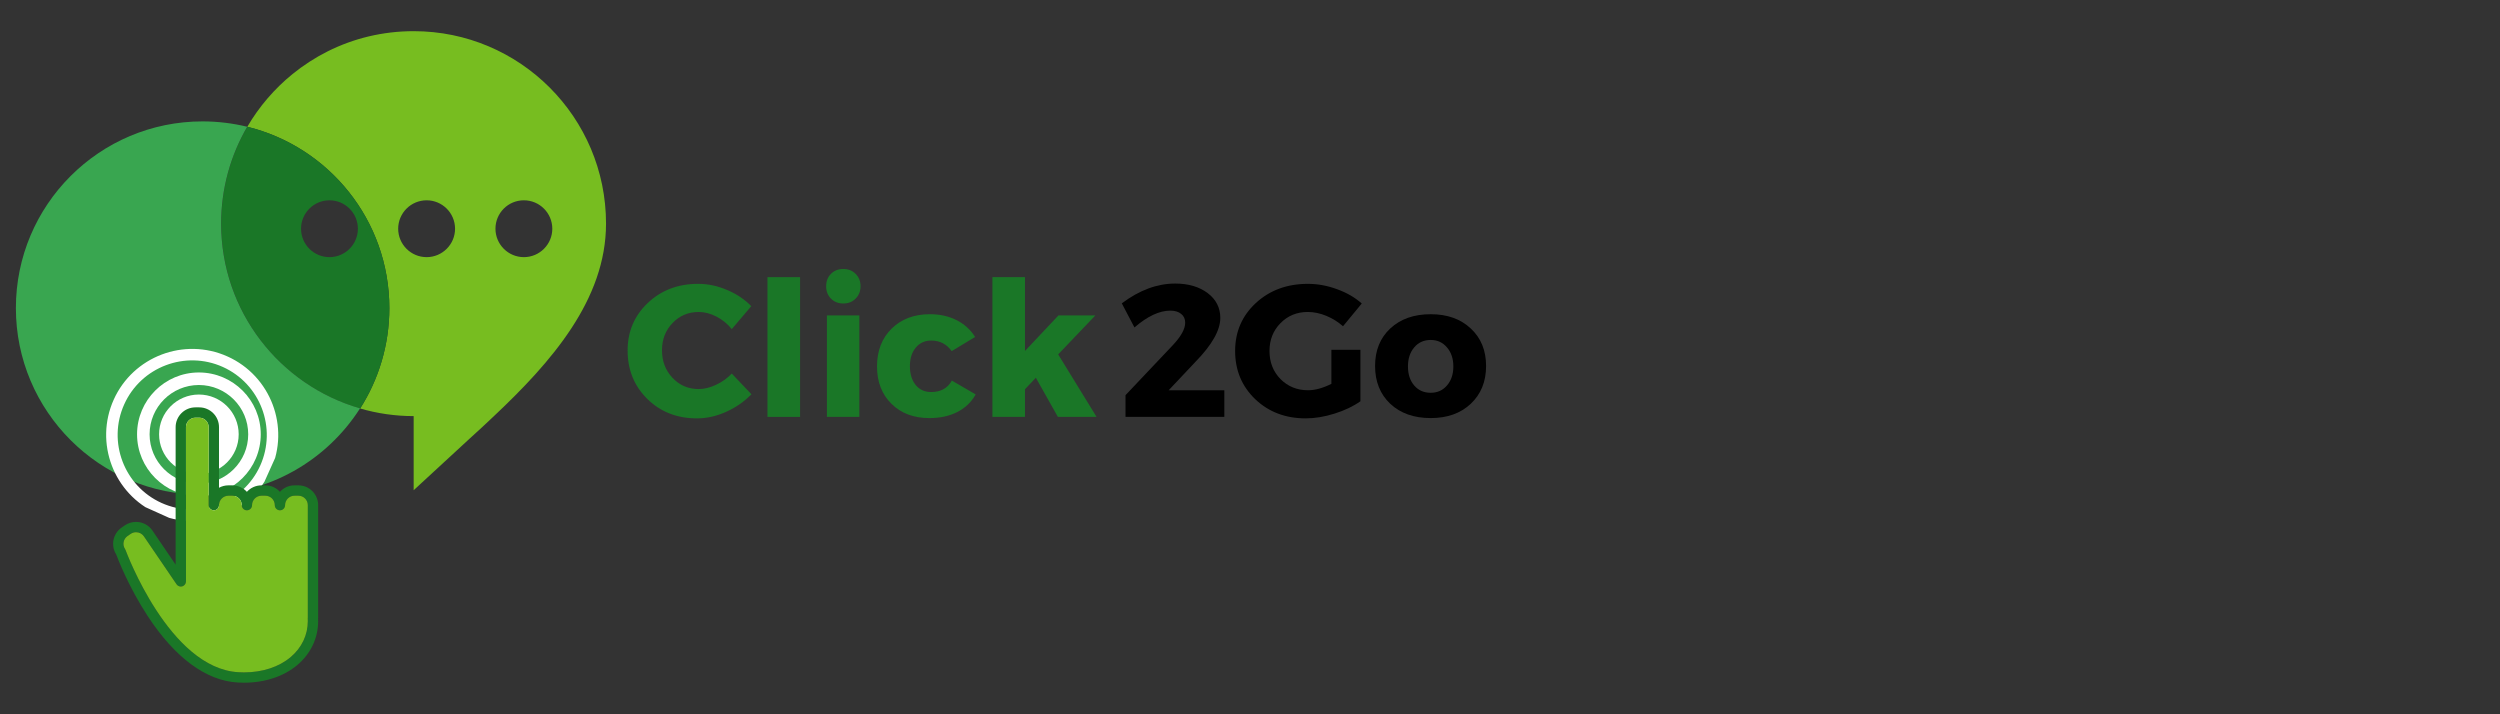 <svg xmlns="http://www.w3.org/2000/svg" xmlns:xlink="http://www.w3.org/1999/xlink" width="350" zoomAndPan="magnify" viewBox="0 0 262.5 75" height="100" preserveAspectRatio="xMidYMid meet" version="1.0"><rect x="0" y="0" width="262.5" height="75" fill="#333333" stroke="none"/><defs><g/><clipPath id="2c81fb951a"><path d="M 25 3.305 L 64 3.305 L 64 51.93 L 25 51.93 Z M 25 3.305 " clip-rule="nonzero"/></clipPath><clipPath id="c52ea9a830"><path d="M 1.191 12 L 38 12 L 38 51.93 L 1.191 51.93 Z M 1.191 12 " clip-rule="nonzero"/></clipPath><clipPath id="e258370e60"><path d="M 11 36 L 30 36 L 30 55 L 11 55 Z M 11 36 " clip-rule="nonzero"/></clipPath><clipPath id="9132f8bc6b"><path d="M 15.652 33.723 L 32.035 41.098 L 24.66 57.48 L 8.277 50.105 Z M 15.652 33.723 " clip-rule="nonzero"/></clipPath><clipPath id="b1b9686273"><path d="M 15.652 33.723 L 32.035 41.098 L 24.66 57.48 L 8.277 50.105 Z M 15.652 33.723 " clip-rule="nonzero"/></clipPath><clipPath id="e43869aa27"><path d="M 14 39.098 L 28 39.098 L 28 53 L 14 53 Z M 14 39.098 " clip-rule="nonzero"/></clipPath><clipPath id="1306c56287"><path d="M 11.82 42 L 33.527 42 L 33.527 72 L 11.82 72 Z M 11.82 42 " clip-rule="nonzero"/></clipPath></defs><g clip-path="url(#2c81fb951a)"><path fill="#77bd20" d="M 55.008 21.031 C 56.652 21.031 57.992 22.371 57.992 24.016 C 57.992 25.66 56.652 27 55.008 27 C 53.363 27 52.023 25.66 52.023 24.016 C 52.023 22.371 53.352 21.031 55.008 21.031 M 44.797 21.031 C 46.441 21.031 47.781 22.371 47.781 24.016 C 47.781 25.66 46.441 27 44.797 27 C 43.148 27 41.809 25.66 41.809 24.016 C 41.809 22.371 43.148 21.031 44.797 21.031 Z M 63.633 23.477 C 63.633 12.32 54.586 3.273 43.434 3.273 C 40.176 3.273 37.109 4.035 34.395 5.398 C 33.078 6.059 31.855 6.855 30.719 7.773 C 28.824 9.312 27.203 11.195 25.969 13.309 C 34.535 15.414 40.883 23.133 40.883 32.348 C 40.883 36.227 39.754 39.848 37.816 42.891 C 39.602 43.41 41.48 43.691 43.434 43.691 L 43.434 51.473 L 49.273 46.09 C 50.117 45.324 50.965 44.547 51.801 43.75 C 57.898 38.016 63.633 31.469 63.633 23.477 Z M 63.633 23.477 " fill-opacity="1" fill-rule="evenodd"/></g><path fill="#1a7727" d="M 34.594 21.031 C 36.238 21.031 37.578 22.371 37.578 24.016 C 37.578 25.66 36.238 27 34.594 27 C 32.949 27 31.609 25.66 31.609 24.016 C 31.609 22.371 32.949 21.031 34.594 21.031 M 25.969 13.309 C 24.23 16.293 23.23 19.773 23.23 23.477 C 23.23 32.68 29.391 40.457 37.816 42.891 C 39.754 39.848 40.883 36.227 40.883 32.348 C 40.883 23.133 34.523 15.414 25.969 13.309 Z M 25.969 13.309 " fill-opacity="1" fill-rule="evenodd"/><g clip-path="url(#c52ea9a830)"><path fill="#39a650" d="M 23.219 23.477 C 23.219 19.773 24.219 16.293 25.957 13.309 C 24.453 12.945 22.879 12.746 21.27 12.746 C 10.445 12.746 1.668 21.523 1.668 32.348 C 1.668 43.172 10.445 51.953 21.27 51.953 C 28.215 51.953 34.324 48.332 37.805 42.879 C 29.391 40.457 23.219 32.691 23.219 23.477 " fill-opacity="1" fill-rule="evenodd"/></g><g clip-path="url(#e258370e60)"><g clip-path="url(#9132f8bc6b)"><g clip-path="url(#b1b9686273)"><path fill="#ffffff" d="M 23.891 37.43 C 19.348 35.387 13.988 37.418 11.941 41.961 C 9.898 46.504 11.93 51.863 16.473 53.91 C 21.016 55.953 26.375 53.922 28.422 49.379 C 30.465 44.836 28.434 39.477 23.891 37.43 Z M 16.969 52.812 C 13.031 51.039 11.27 46.395 13.043 42.457 C 14.812 38.52 19.461 36.758 23.398 38.531 C 27.336 40.305 29.094 44.949 27.324 48.887 C 25.551 52.824 20.902 54.582 16.969 52.812 Z M 16.969 52.812 " fill-opacity="1" fill-rule="nonzero"/></g></g></g><g clip-path="url(#e43869aa27)"><path fill="#ffffff" d="M 20.883 52.098 C 17.301 52.098 14.391 49.184 14.391 45.602 C 14.391 42.023 17.301 39.109 20.883 39.109 C 24.465 39.109 27.379 42.023 27.379 45.602 C 27.379 49.184 24.465 52.098 20.883 52.098 M 20.883 40.426 C 18.027 40.426 15.707 42.75 15.707 45.602 C 15.707 48.461 18.027 50.781 20.883 50.781 C 23.738 50.781 26.062 48.461 26.062 45.602 C 26.062 42.75 23.738 40.426 20.883 40.426 " fill-opacity="1" fill-rule="nonzero"/></g><path fill="#ffffff" d="M 20.883 49.781 C 18.574 49.781 16.703 47.91 16.703 45.602 C 16.703 43.297 18.574 41.426 20.883 41.426 C 23.191 41.426 25.062 43.297 25.062 45.602 C 25.062 47.91 23.191 49.781 20.883 49.781 " fill-opacity="1" fill-rule="nonzero"/><g clip-path="url(#1306c56287)"><path fill="#1a7727" d="M 14.285 55.883 C 14.086 55.883 13.891 55.941 13.727 56.055 L 13.398 56.277 C 13.18 56.43 13.031 56.652 12.98 56.914 C 12.93 57.176 12.988 57.441 13.137 57.66 C 13.164 57.699 13.184 57.738 13.195 57.781 C 13.242 57.906 17.781 70.176 25.031 70.582 C 25.227 70.594 25.426 70.602 25.617 70.602 C 27.562 70.602 29.305 70.027 30.527 68.988 C 31.684 68.008 32.32 66.668 32.32 65.219 C 32.32 65.137 32.316 65.059 32.316 64.977 C 32.312 64.953 32.316 64.93 32.316 64.906 C 32.32 64.879 32.32 64.848 32.32 64.82 L 32.32 53.039 C 32.32 52.492 31.875 52.047 31.328 52.047 L 30.93 52.047 C 30.383 52.047 29.934 52.492 29.934 53.039 C 29.934 53.34 29.691 53.582 29.395 53.582 C 29.094 53.582 28.852 53.34 28.852 53.039 C 28.852 52.492 28.406 52.047 27.855 52.047 L 27.461 52.047 C 26.914 52.047 26.465 52.492 26.465 53.039 C 26.465 53.34 26.223 53.582 25.922 53.582 C 25.625 53.582 25.383 53.34 25.383 53.039 C 25.383 52.492 24.938 52.047 24.387 52.047 L 23.992 52.047 C 23.441 52.047 22.996 52.492 22.996 53.039 C 22.996 53.34 22.754 53.582 22.457 53.582 C 22.156 53.582 21.91 53.34 21.91 53.039 L 21.91 44.852 C 21.91 44.305 21.469 43.859 20.918 43.859 L 20.52 43.859 C 19.973 43.859 19.527 44.305 19.527 44.852 L 19.527 61.047 C 19.527 61.285 19.371 61.496 19.145 61.566 C 18.918 61.637 18.672 61.547 18.539 61.352 L 15.109 56.316 C 14.922 56.043 14.613 55.883 14.285 55.883 Z M 25.617 71.684 C 25.406 71.684 25.188 71.676 24.969 71.664 C 21.645 71.48 18.371 69.062 15.504 64.68 C 13.512 61.637 12.375 58.684 12.199 58.211 C 11.918 57.766 11.816 57.234 11.914 56.715 C 12.02 56.168 12.328 55.695 12.789 55.383 L 13.113 55.16 C 13.461 54.922 13.867 54.801 14.285 54.801 C 14.973 54.801 15.617 55.137 16.004 55.707 L 18.441 59.289 L 18.441 44.852 C 18.441 43.707 19.375 42.773 20.52 42.773 L 20.918 42.773 C 22.066 42.773 22.996 43.707 22.996 44.852 L 22.996 51.215 C 23.293 51.051 23.633 50.961 23.992 50.961 L 24.387 50.961 C 24.996 50.961 25.543 51.223 25.922 51.641 C 26.305 51.223 26.852 50.961 27.461 50.961 L 27.855 50.961 C 28.465 50.961 29.016 51.223 29.395 51.641 C 29.773 51.223 30.32 50.961 30.93 50.961 L 31.328 50.961 C 32.473 50.961 33.406 51.895 33.406 53.039 L 33.406 64.82 C 33.406 64.871 33.402 64.922 33.398 64.965 C 33.402 65.051 33.406 65.133 33.406 65.219 C 33.406 66.992 32.633 68.625 31.23 69.816 C 29.809 71.02 27.816 71.684 25.617 71.684 " fill-opacity="1" fill-rule="nonzero"/></g><path fill="#77bd20" d="M 14.285 55.883 C 14.086 55.883 13.891 55.941 13.727 56.055 L 13.398 56.277 C 13.18 56.43 13.031 56.652 12.98 56.914 C 12.93 57.176 12.988 57.441 13.137 57.66 C 13.164 57.699 13.184 57.738 13.195 57.781 C 13.242 57.906 17.781 70.176 25.031 70.582 C 25.227 70.594 25.426 70.602 25.617 70.602 C 27.562 70.602 29.305 70.027 30.527 68.988 C 31.684 68.008 32.32 66.668 32.32 65.219 C 32.32 65.137 32.316 65.059 32.316 64.977 C 32.312 64.953 32.316 64.93 32.316 64.906 C 32.32 64.879 32.32 64.848 32.32 64.82 L 32.32 53.039 C 32.32 52.492 31.875 52.047 31.328 52.047 L 30.93 52.047 C 30.383 52.047 29.934 52.492 29.934 53.039 C 29.934 53.34 29.691 53.582 29.395 53.582 C 29.094 53.582 28.852 53.34 28.852 53.039 C 28.852 52.492 28.406 52.047 27.855 52.047 L 27.461 52.047 C 26.914 52.047 26.465 52.492 26.465 53.039 C 26.465 53.34 26.223 53.582 25.922 53.582 C 25.625 53.582 25.383 53.34 25.383 53.039 C 25.383 52.492 24.938 52.047 24.387 52.047 L 23.992 52.047 C 23.441 52.047 22.996 52.492 22.996 53.039 C 22.996 53.34 22.754 53.582 22.457 53.582 C 22.156 53.582 21.91 53.34 21.91 53.039 L 21.91 44.852 C 21.91 44.305 21.469 43.859 20.918 43.859 L 20.52 43.859 C 19.973 43.859 19.527 44.305 19.527 44.852 L 19.527 61.047 C 19.527 61.285 19.371 61.496 19.145 61.566 C 18.918 61.637 18.672 61.547 18.539 61.352 L 15.109 56.316 C 14.922 56.043 14.613 55.883 14.285 55.883 " fill-opacity="1" fill-rule="nonzero"/><g fill="#1a7727" fill-opacity="1"><g transform="translate(65.431, 43.773)"><g><path d="M 7.875 -13.969 C 8.906 -13.969 9.914 -13.754 10.906 -13.328 C 11.906 -12.91 12.754 -12.344 13.453 -11.625 L 11.406 -9.219 C 10.957 -9.77 10.422 -10.207 9.797 -10.531 C 9.172 -10.852 8.551 -11.016 7.938 -11.016 C 6.844 -11.016 5.926 -10.629 5.188 -9.859 C 4.445 -9.086 4.078 -8.133 4.078 -7 C 4.078 -5.844 4.445 -4.875 5.188 -4.094 C 5.926 -3.312 6.844 -2.922 7.938 -2.922 C 8.508 -2.922 9.109 -3.066 9.734 -3.359 C 10.367 -3.648 10.926 -4.047 11.406 -4.547 L 13.469 -2.375 C 12.719 -1.602 11.832 -0.988 10.812 -0.531 C 9.789 -0.07 8.77 0.156 7.75 0.156 C 5.664 0.156 3.93 -0.52 2.547 -1.875 C 1.16 -3.238 0.469 -4.938 0.469 -6.969 C 0.469 -8.957 1.172 -10.617 2.578 -11.953 C 3.992 -13.297 5.758 -13.969 7.875 -13.969 Z M 7.875 -13.969 "/></g></g></g><g fill="#1a7727" fill-opacity="1"><g transform="translate(79.117, 43.773)"><g><path d="M 4.891 0 L 1.469 0 L 1.469 -14.672 L 4.891 -14.672 Z M 4.891 0 "/></g></g></g><g fill="#1a7727" fill-opacity="1"><g transform="translate(85.466, 43.773)"><g><path d="M 1.781 -15.016 C 2.125 -15.359 2.555 -15.531 3.078 -15.531 C 3.609 -15.531 4.039 -15.359 4.375 -15.016 C 4.719 -14.68 4.891 -14.25 4.891 -13.719 C 4.891 -13.195 4.719 -12.766 4.375 -12.422 C 4.039 -12.078 3.609 -11.906 3.078 -11.906 C 2.555 -11.906 2.125 -12.078 1.781 -12.422 C 1.445 -12.766 1.281 -13.195 1.281 -13.719 C 1.281 -14.25 1.445 -14.68 1.781 -15.016 Z M 4.766 0 L 1.359 0 L 1.359 -10.656 L 4.766 -10.656 Z M 4.766 0 "/></g></g></g><g fill="#1a7727" fill-opacity="1"><g transform="translate(91.618, 43.773)"><g><path d="M 6.016 -10.781 C 7.066 -10.781 8.004 -10.57 8.828 -10.156 C 9.648 -9.738 10.297 -9.148 10.766 -8.391 L 8.312 -6.906 C 7.781 -7.645 7.062 -8.016 6.156 -8.016 C 5.488 -8.016 4.945 -7.766 4.531 -7.266 C 4.125 -6.773 3.922 -6.129 3.922 -5.328 C 3.922 -4.504 4.125 -3.844 4.531 -3.344 C 4.938 -2.852 5.477 -2.609 6.156 -2.609 C 7.156 -2.609 7.879 -3.008 8.328 -3.812 L 10.828 -2.359 C 10.391 -1.566 9.75 -0.953 8.906 -0.516 C 8.07 -0.086 7.094 0.125 5.969 0.125 C 4.32 0.125 2.992 -0.375 1.984 -1.375 C 0.973 -2.375 0.469 -3.68 0.469 -5.297 C 0.469 -6.93 0.977 -8.254 2 -9.266 C 3.031 -10.273 4.367 -10.781 6.016 -10.781 Z M 6.016 -10.781 "/></g></g></g><g fill="#1a7727" fill-opacity="1"><g transform="translate(102.733, 43.773)"><g><path d="M 6.031 -4.109 L 4.891 -2.906 L 4.891 0 L 1.469 0 L 1.469 -14.672 L 4.891 -14.672 L 4.891 -6.922 L 8.406 -10.656 L 12.281 -10.656 L 8.375 -6.562 L 12.406 0 L 8.344 0 Z M 6.031 -4.109 "/></g></g></g><g fill="#000000" fill-opacity="1"><g transform="translate(117.351, 43.773)"><g><path d="M 6.047 -14 C 7.43 -14 8.566 -13.664 9.453 -13 C 10.336 -12.332 10.781 -11.461 10.781 -10.391 C 10.781 -9.098 9.91 -7.562 8.172 -5.781 L 5.359 -2.797 L 11.203 -2.797 L 11.203 0 L 0.828 0 L 0.828 -2.281 L 5.781 -7.516 C 6.656 -8.441 7.094 -9.234 7.094 -9.891 C 7.094 -10.285 6.953 -10.594 6.672 -10.812 C 6.398 -11.039 6.02 -11.156 5.531 -11.156 C 4.383 -11.156 3.129 -10.566 1.766 -9.391 L 0.438 -11.922 C 2.281 -13.305 4.148 -14 6.047 -14 Z M 6.047 -14 "/></g></g></g><g fill="#000000" fill-opacity="1"><g transform="translate(129.219, 43.773)"><g><path d="M 10.578 -7.047 L 13.625 -7.047 L 13.625 -1.641 C 12.875 -1.109 11.969 -0.676 10.906 -0.344 C 9.844 -0.008 8.832 0.156 7.875 0.156 C 5.758 0.156 3.992 -0.516 2.578 -1.859 C 1.172 -3.211 0.469 -4.898 0.469 -6.922 C 0.469 -8.93 1.191 -10.609 2.641 -11.953 C 4.098 -13.297 5.922 -13.969 8.109 -13.969 C 9.141 -13.969 10.16 -13.781 11.172 -13.406 C 12.191 -13.039 13.055 -12.539 13.766 -11.906 L 11.797 -9.516 C 11.285 -9.973 10.703 -10.336 10.047 -10.609 C 9.391 -10.879 8.738 -11.016 8.094 -11.016 C 6.957 -11.016 6.004 -10.625 5.234 -9.844 C 4.461 -9.062 4.078 -8.086 4.078 -6.922 C 4.078 -5.742 4.461 -4.758 5.234 -3.969 C 6.016 -3.188 6.977 -2.797 8.125 -2.797 C 8.863 -2.797 9.68 -3.02 10.578 -3.469 Z M 10.578 -7.047 "/></g></g></g><g fill="#000000" fill-opacity="1"><g transform="translate(143.914, 43.773)"><g><path d="M 6.312 -10.781 C 8.051 -10.781 9.453 -10.281 10.516 -9.281 C 11.586 -8.289 12.125 -6.977 12.125 -5.344 C 12.125 -3.707 11.586 -2.383 10.516 -1.375 C 9.453 -0.375 8.051 0.125 6.312 0.125 C 4.551 0.125 3.133 -0.375 2.062 -1.375 C 1 -2.383 0.469 -3.707 0.469 -5.344 C 0.469 -6.977 1 -8.289 2.062 -9.281 C 3.133 -10.281 4.551 -10.781 6.312 -10.781 Z M 6.312 -8.078 C 5.594 -8.078 5.016 -7.816 4.578 -7.297 C 4.141 -6.785 3.922 -6.117 3.922 -5.297 C 3.922 -4.473 4.141 -3.805 4.578 -3.297 C 5.016 -2.785 5.594 -2.531 6.312 -2.531 C 7.008 -2.531 7.578 -2.785 8.016 -3.297 C 8.461 -3.805 8.688 -4.473 8.688 -5.297 C 8.688 -6.117 8.461 -6.785 8.016 -7.297 C 7.578 -7.816 7.008 -8.078 6.312 -8.078 Z M 6.312 -8.078 "/></g></g></g></svg>
